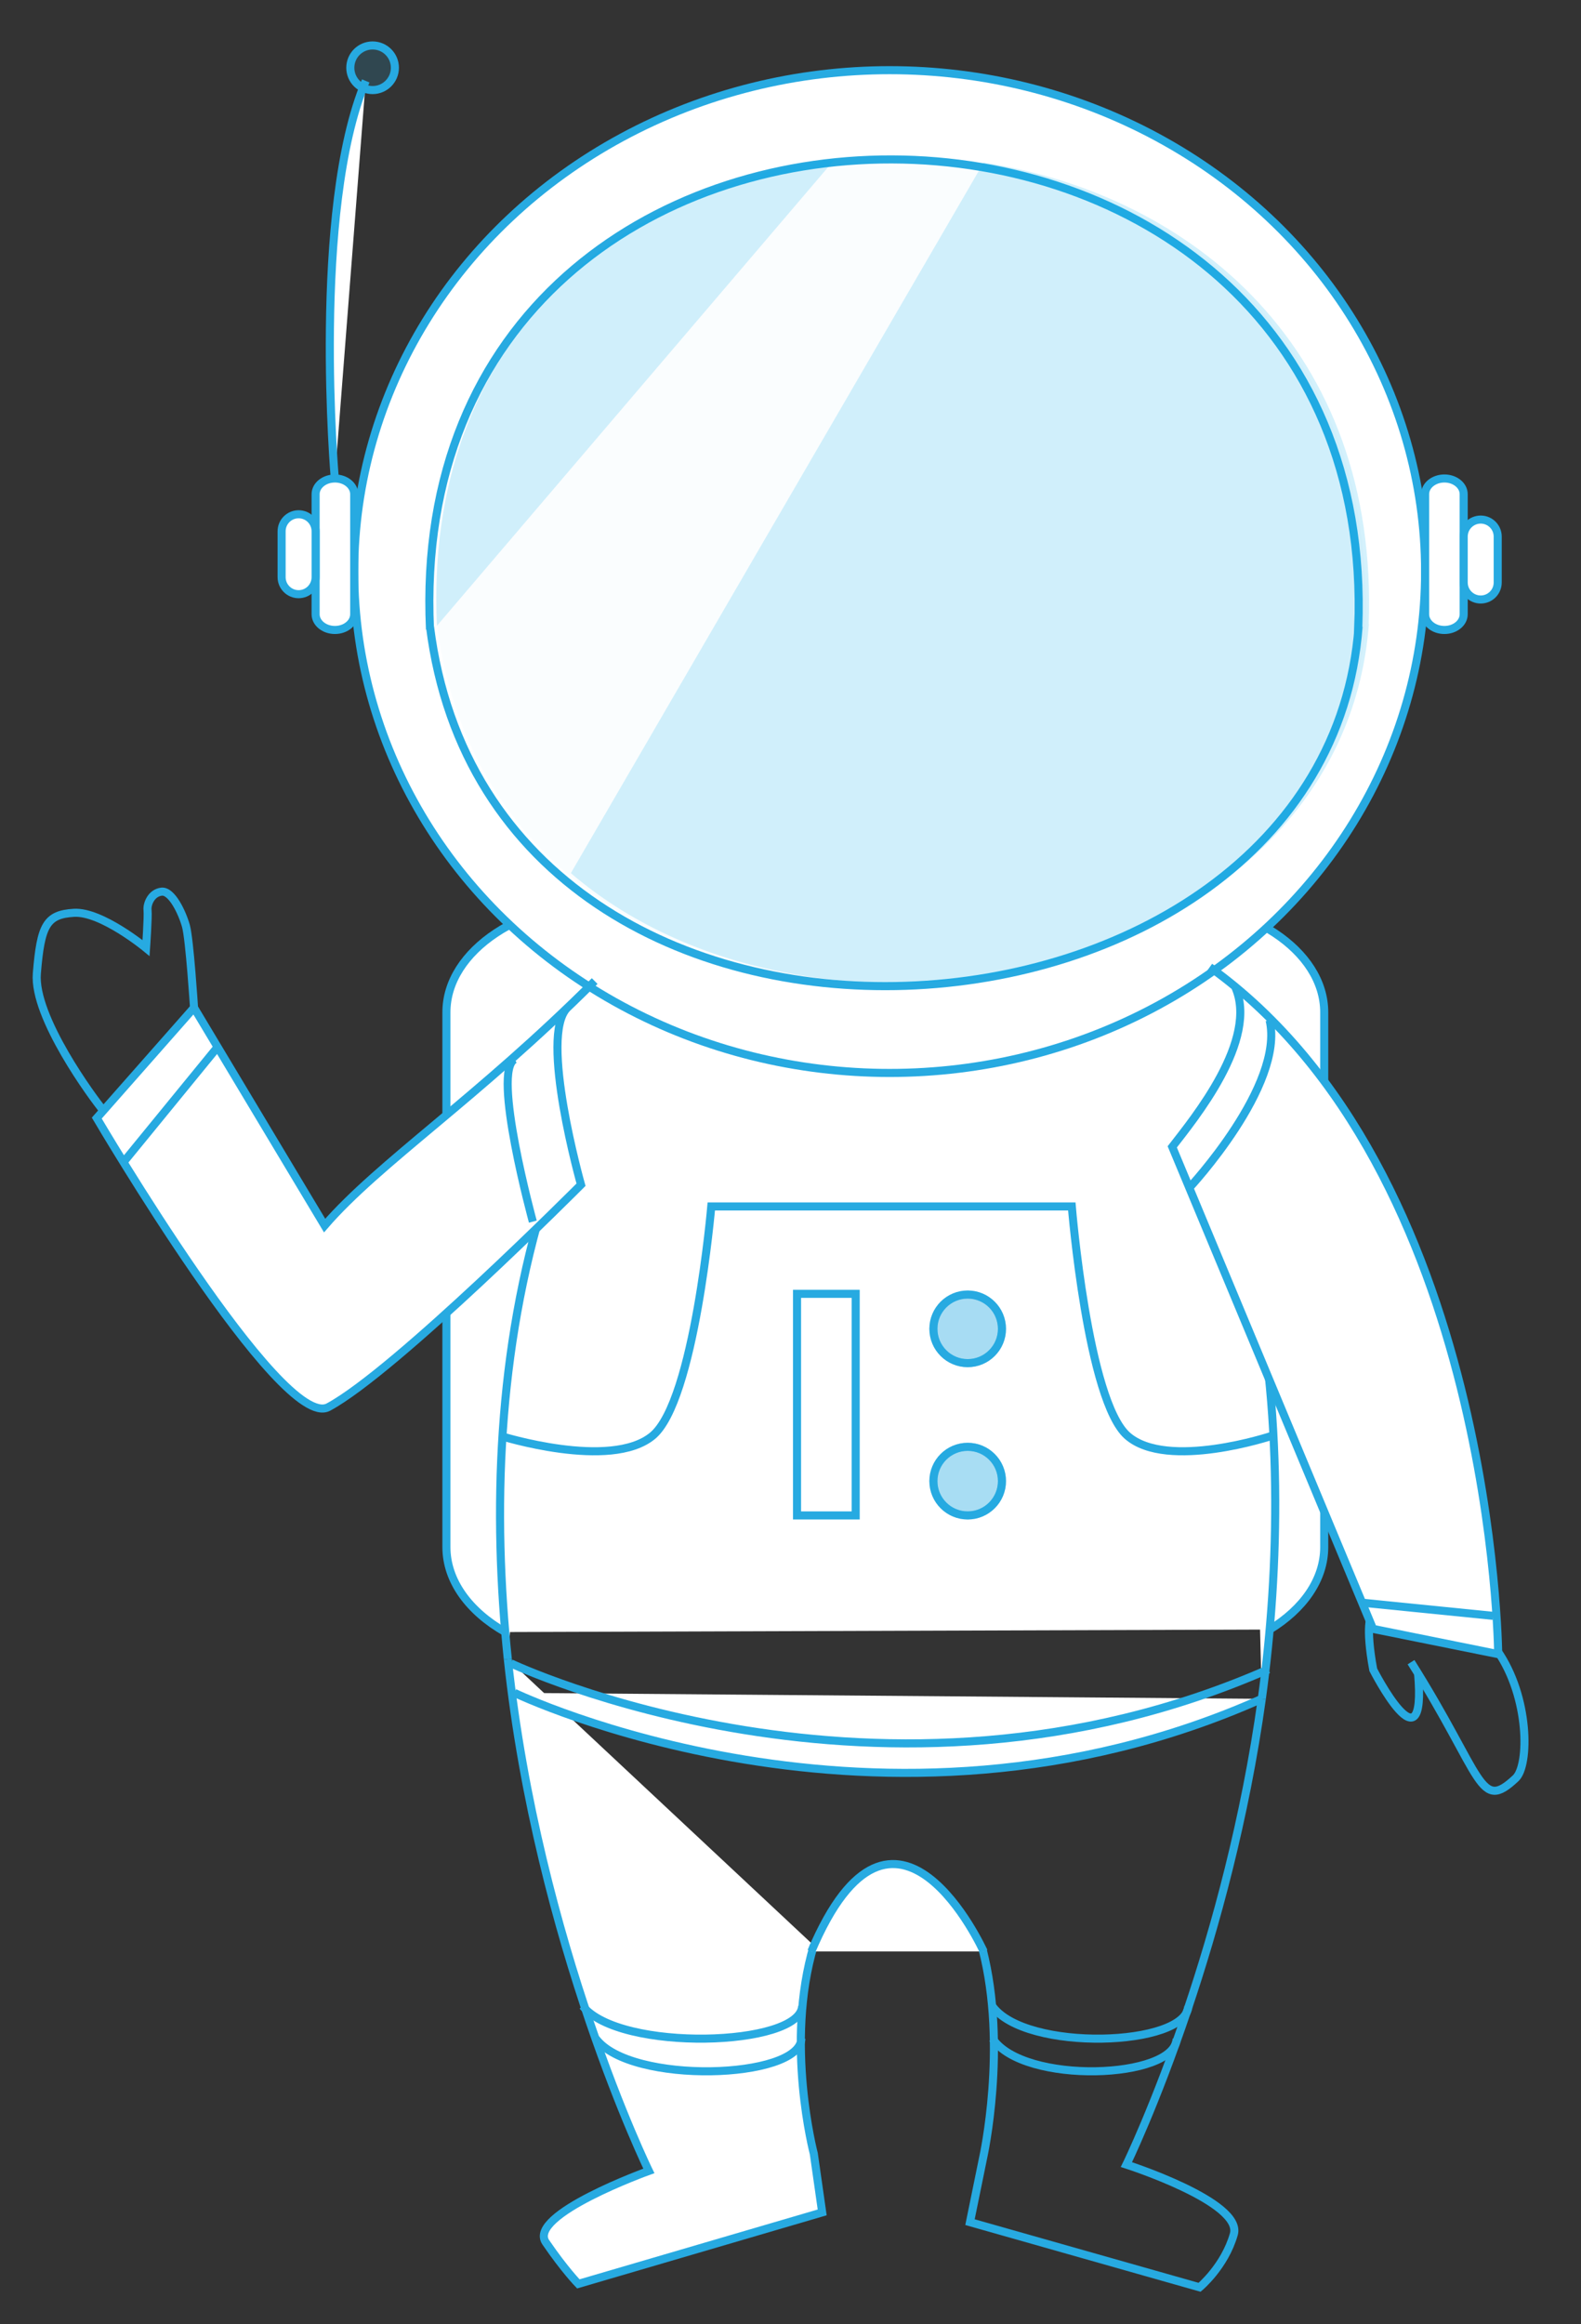 <?xml version="1.0" encoding="utf-8"?>
<!-- Generator: Adobe Illustrator 15.0.0, SVG Export Plug-In . SVG Version: 6.00 Build 0)  -->
<!DOCTYPE svg PUBLIC "-//W3C//DTD SVG 1.1//EN" "http://www.w3.org/Graphics/SVG/1.1/DTD/svg11.dtd">
<svg version="1.1" xmlns="http://www.w3.org/2000/svg" xmlns:xlink="http://www.w3.org/1999/xlink" x="0px" y="0px" width="196px"
	 height="288px" viewBox="0 0 196 288" enable-background="new 0 0 196 288" xml:space="preserve">
<rect x="0" y="0" width="196" height="288" fill="#333333" stroke="none"/>
<g id="backpack">
	<path fill="#FFFFFF" stroke="#27AAE1" stroke-miterlimit="10" d="M62.63,202.226c-4.462-2.546-7.287-6.32-7.287-10.531v-66.257
		c0-7.667,9.362-13.883,20.917-13.883h66.993c11.554,0,20.914,6.215,20.914,13.883v66.257c0,4.044-2.606,7.685-6.763,10.221"/>
</g>
<g id="Layer_1">
	<ellipse fill="#FFFFFF" stroke="#27AAE1" stroke-miterlimit="10" cx="110.293" cy="70.822" rx="66.381" ry="62.127"/>
</g>
<g id="Layer_2">
	<path fill="none" stroke="#27AAE1" stroke-miterlimit="10" d="M74.757,134.155"/>
	<path fill="none" stroke="#27AAE1" stroke-miterlimit="10" d="M58.224,165.319"/>
	<path fill="#FFFFFF" stroke="#27AAE1" stroke-miterlimit="10" d="M155.059,156.548c3.974,17.793,3.62,37.765,1.37,53.951"/>
	<path fill="#FFFFFF" stroke="#27AAE1" stroke-miterlimit="10" d="M62.954,205.578c3.79,35.394,17.487,63.416,17.487,63.416
		s-15.119,5.428-12.773,8.856c2.345,3.427,4.03,5.143,4.03,5.143l30.23-8.857l-1.041-7.287c0,0-3.617-13.701,0-25.792"/>
	<path fill="#FFFFFF" stroke="#27AAE1" stroke-miterlimit="10" d="M67.667,148.046c-6.026,19.299-6.61,39.361-4.713,57.532"/>
	<path fill="#FFFFFF" stroke="#27AAE1" stroke-miterlimit="10" d="M60.372,151.565"/>
	<path fill="#FFFFFF" stroke="#27AAE1" stroke-miterlimit="10" d="M156.429,210.499c-47.321,21.073-92.657-0.74-92.657-0.74"/>
	<path fill="#FFFFFF" stroke="#27AAE1" stroke-miterlimit="10" d="M101.928,268.21"/>
	<path fill="#FFFFFF" stroke="#27AAE1" stroke-miterlimit="10" d="M157.689,177.906c0,0-12.974,4.318-17.915,0
		c-4.938-4.319-6.9-28.417-6.9-28.417h-31.847h20.764H88.18c0,0-2.068,24.098-7.282,28.417c-5.214,4.318-18.906,0-18.906,0"/>
	<circle fill="#FFFFFF" stroke="#27AAE1" stroke-miterlimit="10" cx="119.966" cy="183.524" r="4.25"/>
	<circle opacity="0.41" fill="#27AAE1" stroke="#27AAE1" stroke-miterlimit="10" cx="119.966" cy="164.656" r="4.25"/>
	<rect x="98.809" y="160.317" fill="#FFFFFF" stroke="#27AAE1" stroke-miterlimit="10" width="7.272" height="27.457"/>
	<path fill="none" stroke="#27AAE1" stroke-miterlimit="10" d="M157.247,206.843c-47.961,21.074-93.911-0.74-93.911-0.74"/>
	<path fill="none" stroke="#27AAE1" stroke-miterlimit="10" d="M72.244,248.567c4.586,5.731,26.938,5.036,27.203,0"/>
	<path fill="none" stroke="#27AAE1" stroke-miterlimit="10" d="M73.875,252.61c4.294,5.731,25.23,5.036,25.475,0"/>
	<path fill="none" stroke="#27AAE1" stroke-miterlimit="10" d="M123.014,248.567c4.098,5.731,24.075,5.036,24.311,0"/>
	<path fill="none" stroke="#27AAE1" stroke-miterlimit="10" d="M123.058,252.61c3.849,5.731,22.6,5.036,22.82,0"/>
	<circle fill="none" stroke="#27AAE1" stroke-miterlimit="10" cx="119.966" cy="164.656" r="4.25"/>
	<circle opacity="0.4" fill="#27AAE1" stroke="#27AAE1" stroke-miterlimit="10" cx="119.966" cy="183.524" r="4.25"/>
</g>
<g id="inner_legs">
	<path fill="none" stroke="#27AAE1" stroke-miterlimit="10" d="M121.81,241.517c3.118,12.093,0.091,25.754,0.091,25.754l-1.65,8.071
		l28.463,8.073c0,0,3.103-2.571,4.245-6.57c1.148-3.998-13.315-8.635-13.315-8.635s3.587-7.339,7.598-19.249
		c3.401-10.097,7.105-23.479,9.188-38.462"/>
	<path fill="#FFFFFF" stroke="#27AAE1" stroke-miterlimit="10" d="M121.945,241.801c0,0-11.044-24.365-21.363,0"/>
</g>
<g id="head">
	<path opacity="0.02" fill="#00AEEF" d="M54.164,77.34c7.958,63.047,110.957,55.646,115.119,0l-0.035,0.143
		C172.175,0.491,50.525-0.348,54.164,77.686"/>
	<path fill="none" stroke="#27AAE1" stroke-miterlimit="10" d="M53.306,77.642c7.958,63.045,110.958,55.644,115.12,0l-0.036,0.145
		C171.316,0.795,49.668-0.045,53.306,77.99"/>
	<path fill="#FFFFFF" stroke="#27AAE1" stroke-miterlimit="10" d="M43.912,76.112c0,1.075-1.071,1.947-2.392,1.947l0,0
		c-1.321,0-2.392-0.872-2.392-1.947V61.234c0-1.075,1.07-1.946,2.392-1.946l0,0c1.321,0,2.392,0.872,2.392,1.946V76.112z"/>
	<path fill="#FFFFFF" stroke="#27AAE1" stroke-miterlimit="10" d="M181.456,76.112c0,1.075-1.069,1.947-2.389,1.947l0,0
		c-1.322,0-2.393-0.872-2.393-1.947V61.234c0-1.075,1.07-1.946,2.393-1.946l0,0c1.319,0,2.389,0.872,2.389,1.946V76.112z"/>
	<path fill="#FFFFFF" stroke="#27AAE1" stroke-miterlimit="10" d="M185.674,72.176c0,1.164-0.942,2.108-2.108,2.108l0,0
		c-1.164,0-2.109-0.944-2.109-2.108v-5.689c0-1.164,0.945-2.108,2.109-2.108l0,0c1.166,0,2.108,0.944,2.108,2.108V72.176z"/>
	<path fill="#FFFFFF" stroke="#27AAE1" stroke-miterlimit="10" d="M39.129,71.518c0,1.164-0.944,2.107-2.109,2.107l0,0
		c-1.164,0-2.108-0.943-2.108-2.107v-5.689c0-1.164,0.944-2.108,2.108-2.108l0,0c1.165,0,2.109,0.944,2.109,2.108V71.518z"/>
	<path fill="#FFFFFF" stroke="#27AAE1" stroke-miterlimit="10" d="M41.506,59.308c0,0-2.893-33.266,3.833-49.28"/>
	<circle fill="none" stroke="#27AAE1" stroke-miterlimit="10" cx="46.192" cy="8.396" r="2.764"/>
	<circle opacity="0.17" fill="#27AAE1" cx="46.192" cy="8.396" r="2.764"/>
	<path opacity="0.17" fill="#00AEEF" d="M103.479,19.753c-26.685,3.104-50.969,22.28-49.314,57.787"/>
	<path opacity="0.17" fill="#00AEEF" d="M70.77,108.191c31.215,26.757,95.666,12.838,98.942-30.941l-0.037,0.143
		c1.298-34.106-21.854-53.27-47.729-57.251"/>
</g>
<g id="arms">
	<path fill="none" stroke="#27AAE1" stroke-miterlimit="10" d="M169.995,200.216c0,0-0.776,1.12,0.25,6.68
		c0,0,6.643,13.012,5.56,0.471"/>
	<path fill="none" stroke="#27AAE1" stroke-miterlimit="10" d="M185.647,204.569c3.992,5.767,3.951,14.174,2.259,15.767
		c-4.526,4.247-3.98-0.098-12.976-14.377"/>
	<path fill="#FFFFFF" stroke="#27AAE1" stroke-miterlimit="10" d="M73.723,121.562c-14.496,14.494-26.737,22.5-33.48,30.297
		l-16.189-26.995l-12.058,13.677c0,0,22.889,38.938,28.718,35.808c8.325-4.474,31.315-27.552,31.315-27.552
		s-5.223-18.462-1.7-21.919"/>
	<line fill="#FFFFFF" stroke="#27AAE1" stroke-miterlimit="10" x1="15.5" y1="143.772" x2="27.031" y2="129.666"/>
	<path fill="none" stroke="#27AAE1" stroke-miterlimit="10" d="M12.815,137.613c-1.261-1.513-8.688-11.574-8.248-16.988
		c0.485-5.971,1.187-7.317,4.597-7.52c3.411-0.206,8.94,4.365,8.94,4.365s0.275-3.948,0.187-4.694
		c-0.086-0.745,0.449-2.131,1.726-2.29c1.278-0.157,2.576,2.614,3.034,4.255c0.458,1.642,1.003,10.123,1.003,10.123"/>
	<path fill="#FFFFFF" stroke="#27AAE1" stroke-miterlimit="10" d="M149.979,119.825c35.286,25.374,35.754,85.136,35.754,85.136
		l-15.515-3.129l-24.891-59.726c2.639-3.423,10.793-13.287,7.775-19.874"/>
	<path fill="#FFFFFF" stroke="#27AAE1" stroke-miterlimit="10" d="M147.445,147.178c0,0,11.828-12.671,9.954-20.771"/>
	<path fill="#FFFFFF" stroke="#27AAE1" stroke-miterlimit="10" d="M66.057,151.371c0,0-5.127-18.714-2.235-20.125"/>
	<line fill="none" stroke="#27AAE1" stroke-miterlimit="10" x1="169.069" y1="198.61" x2="185.092" y2="200.216"/>
</g>
</svg>

